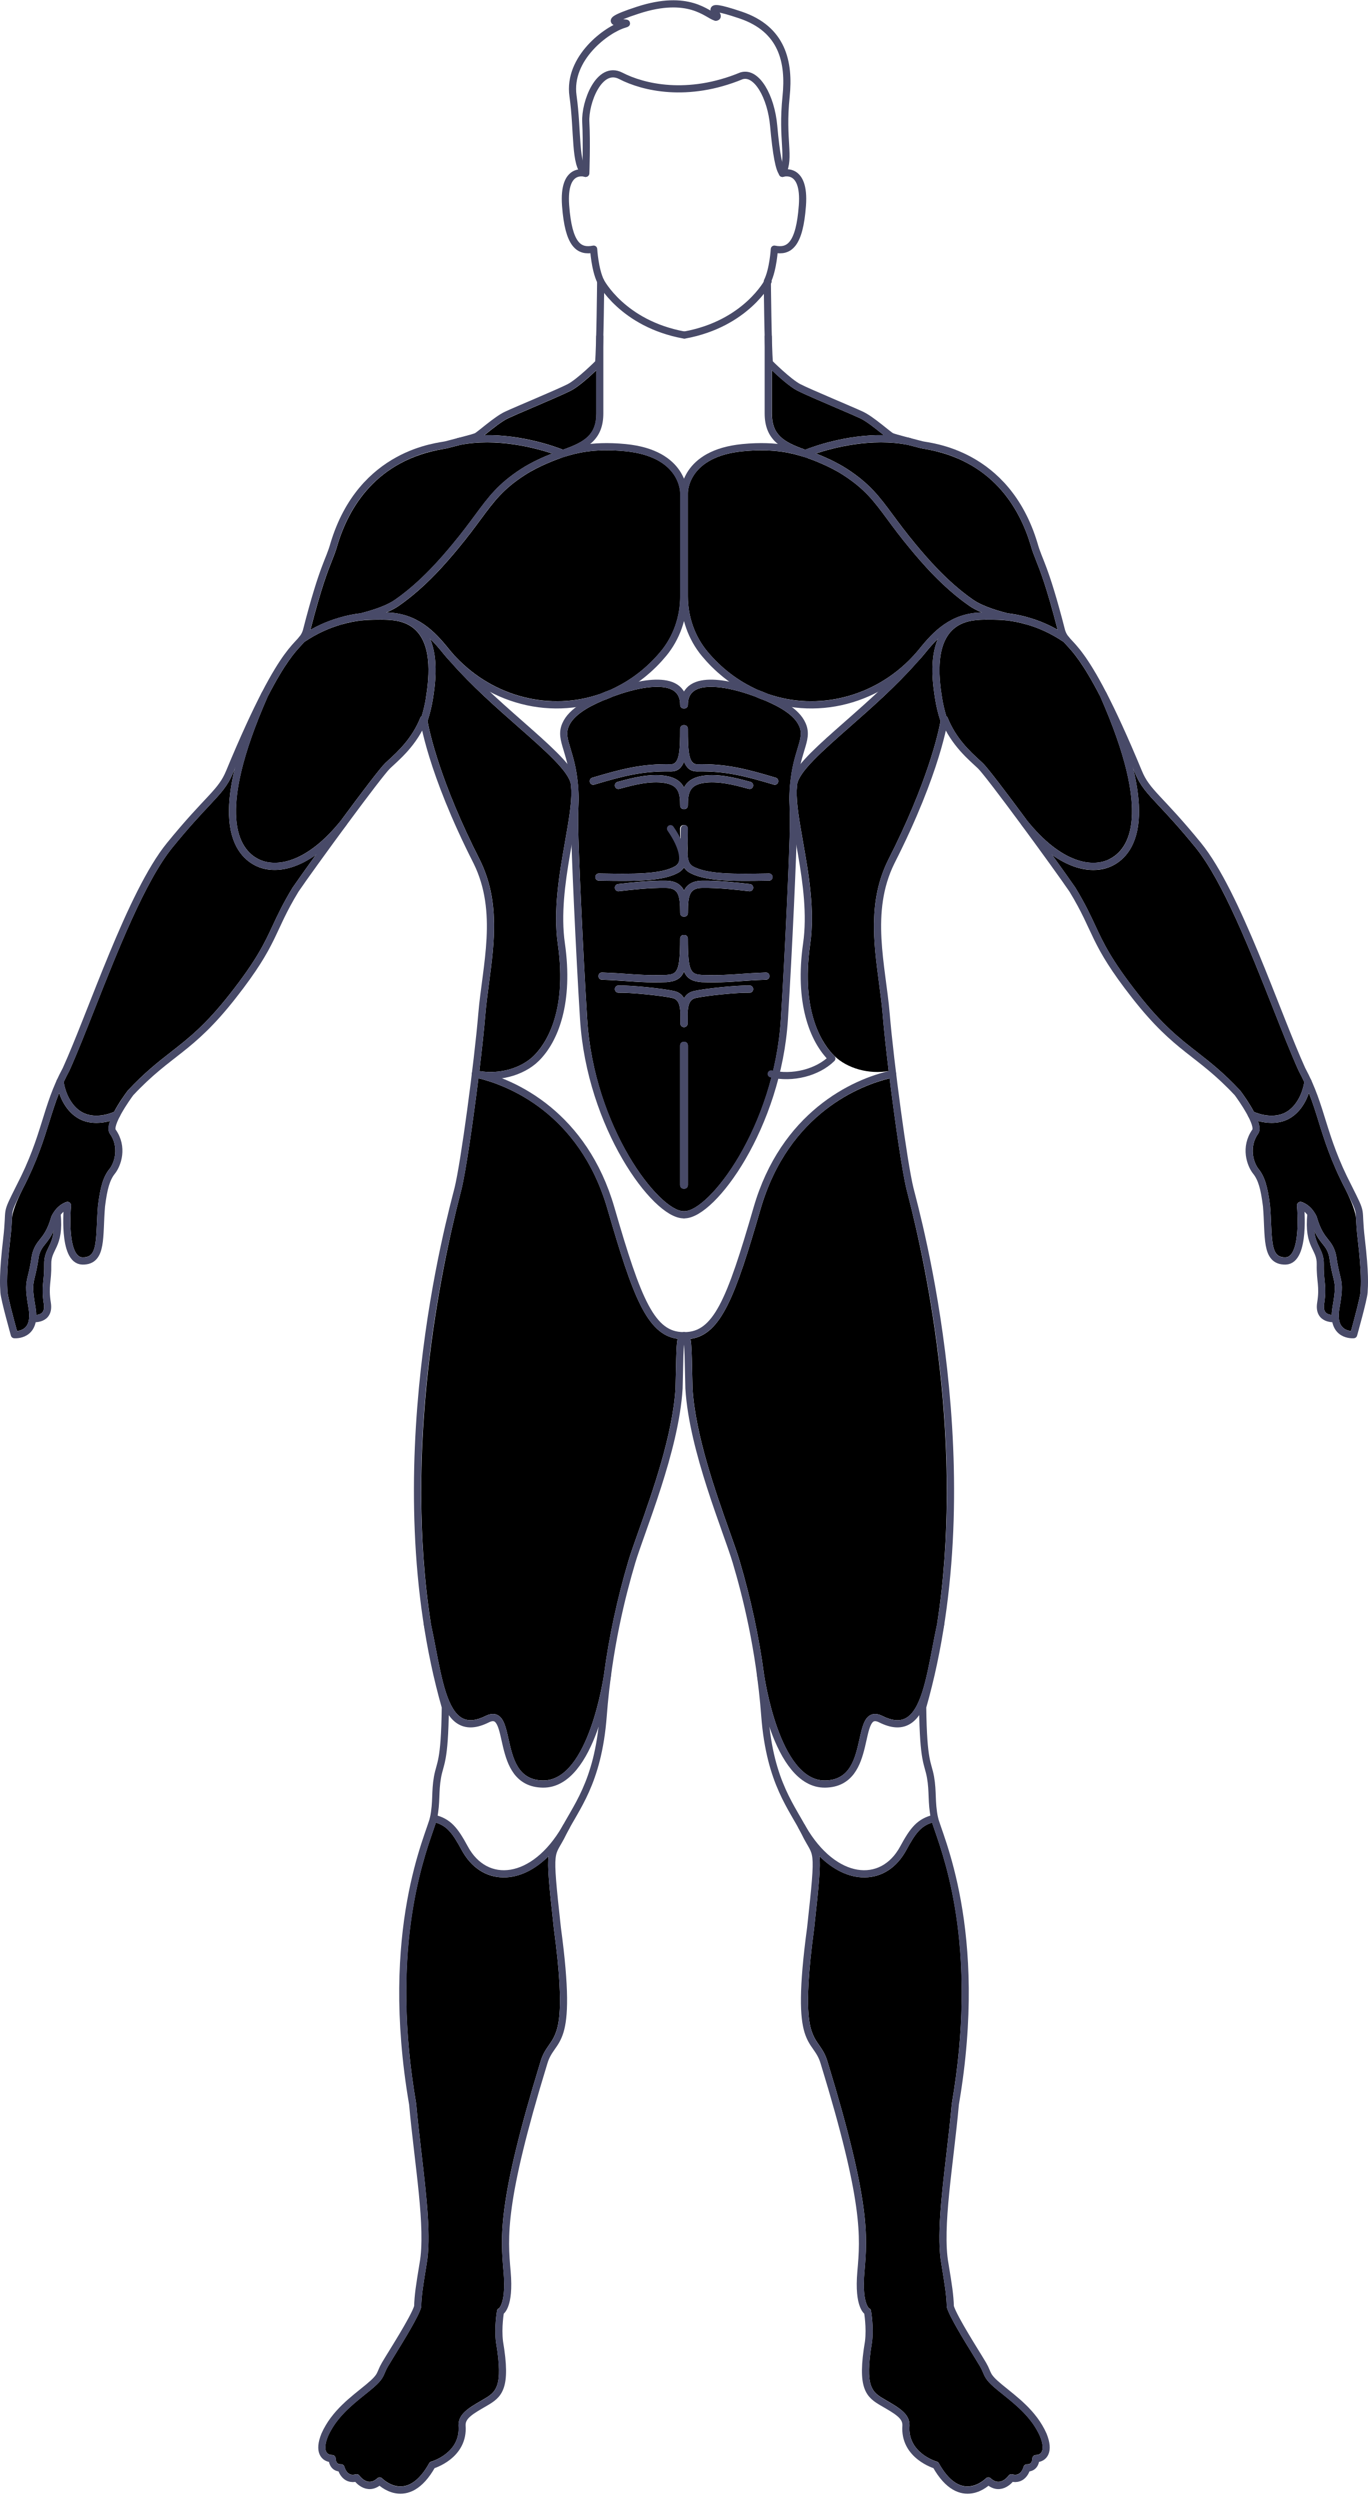 <?xml version="1.0" encoding="utf-8"?>
<svg viewBox="0 0 660.46 1206.46" fill="none" xmlns="http://www.w3.org/2000/svg">
  <g id="calves">
    <path d="M502.8,1183.5c-.68,1.05-1.86,1.29-2.74,1.31-.93.02-1.69.81-1.69,1.77,0,.38-.14,1.54-.78,2.18-.39.38-.97.56-1.75.53-.8-.04-1.51.52-1.72,1.32,0,.03-.6,2.33-2.27,3.3-.86.51-1.88.59-3.12.24-.69-.19-1.44.07-1.86.67-.02.03-1.86,2.61-4.39,2.9-1.39.17-2.76-.38-4.19-1.68-.68-.62-1.71-.58-2.35.08-.04.04-4.49,4.53-10.15,3.77-4.52-.61-8.73-4.34-12.51-11.09-.21-.39-.58-.69-1.02-.81-.57-.17-14.2-4.29-13.15-17.37.18-5.53-4.76-8.41-11.01-12.05l-.97-.57c-5.92-3.45-9.83-5.73-6.12-27.69.89-7.14-.42-14.69-.48-15-.11-.62-.33-1.05-.9-1.25-.42-.36-3.52-3.52-2.29-17.55,1.51-17.34,2.94-33.72-17.75-101.36-1.11-3.85-2.68-6.08-4.18-8.24-4.08-5.83-8.31-11.86-2.32-56.42,2.35-21.34,3.14-29.8,2.5-34.69,6.67,6.59,14.23,10.26,21.63,10.26h.34c8.38-.13,15.5-4.85,20.06-13.29,4.38-8.1,7.01-11.48,12.38-13.17.31.97.72,2.16,1.23,3.63,5.67,16.3,20.73,59.59,8.3,131.92,0,.05,0,.1-.02.15-.7,7.93-1.67,16.17-2.6,24.14-2.43,20.85-4.73,40.55-2.42,53.28,1.72,10.5,2.43,14.98,2.6,20.5,0,.15.03.3.07.45,1.34,4.55,8.23,15.73,12.79,23.12,1.33,2.14,2.46,4,3.13,5.14.8,1.37,1.22,2.38,1.59,3.25,1.09,2.59,1.89,4.14,6.89,8.26.9.74,1.83,1.49,2.8,2.26,6.46,5.2,13.78,11.1,17.75,20.07,1.41,3.47,1.65,6.21.69,7.71Z" fill="currentColor"/>
    <path d="M265.06,986.92c-1.51,2.16-3.08,4.4-4.18,8.22-20.71,67.67-19.28,84.05-17.76,101.38,1.22,14.03-1.87,17.2-2.29,17.55-.56.2-.79.63-.9,1.25-.05.31-1.37,7.86-.47,15.08,3.7,21.87-.21,24.15-6.13,27.61l-.98.57c-6.25,3.64-11.18,6.51-10.99,12.13,1.04,12.99-12.58,17.12-13.16,17.28-.44.12-.8.42-1.02.81-3.78,6.75-7.99,10.47-12.51,11.09-5.67.76-10.1-3.72-10.15-3.77-.63-.66-1.67-.7-2.35-.08-1.42,1.29-2.8,1.84-4.18,1.68-2.53-.29-4.39-2.88-4.41-2.9-.42-.6-1.15-.87-1.85-.67-1.25.35-2.28.27-3.13-.24-1.67-.98-2.27-3.28-2.27-3.3-.2-.8-.91-1.36-1.72-1.33-.79.03-1.36-.15-1.75-.53-.64-.64-.78-1.79-.78-2.17,0-.96-.74-1.76-1.68-1.77-.88-.02-2.07-.26-2.75-1.31-.96-1.5-.72-4.24.67-7.66,4-9.02,11.31-14.92,17.78-20.12.96-.77,1.89-1.52,2.79-2.26,5-4.13,5.8-5.67,6.89-8.26.37-.88.79-1.88,1.59-3.25.67-1.15,1.81-2.99,3.12-5.13,4.56-7.4,11.46-18.58,12.8-23.13.04-.15.07-.3.07-.45.17-5.52.88-10,2.6-20.47,2.31-12.77,0-32.47-2.42-53.32-.93-7.96-1.9-16.21-2.6-24.14,0-.05,0-.1-.02-.15-12.43-72.33,2.63-115.62,8.3-131.92.51-1.47.92-2.66,1.23-3.63,5.38,1.69,8,5.06,12.39,13.17,4.55,8.44,11.67,13.16,20.05,13.29h.35c7.39,0,14.95-3.67,21.62-10.27-.64,4.9.15,13.37,2.5,34.74,5.99,44.51,1.77,50.55-2.31,56.38Z" fill="currentColor"/>
  </g>
  <g id="quads">
    <path d="M452.4,783.8s0,.06-.02.09c0,.02,0,.04,0,.06-.8,3.72-1.52,7.5-2.22,11.15-3.01,15.71-5.86,30.55-13.07,34.21-2.93,1.49-6.55,1.09-11.09-1.18-2.16-1.08-4.06-1.25-5.66-.47-3.13,1.52-4.12,5.95-5.38,11.57-2.08,9.29-4.43,19.83-16.56,20.04h-.25c-22.01,0-29.18-50.54-29.24-51.05,0-.05-.02-.1-.03-.14-2.46-18.26-6.39-36.59-11.76-54.7-1.1-3.72-2.91-8.81-5.01-14.71-6.53-18.38-16.39-46.18-17.75-68.65-.11-3.62-.17-6.84-.23-9.67-.15-7.05-.24-11.52-.79-14.17,14.83-2.06,21.68-20.6,33.8-62.45,13.65-47.17,49.14-60.08,62.35-63.31,2.7,21.79,6.16,45.47,8.19,53.68.14.55.33,1.32.59,2.31,9.41,36.36,27.37,122.24,14.14,207.42Z" fill="currentColor"/>
    <path d="M327.13,646.17c-.55,2.65-.64,7.12-.79,14.17-.05,2.83-.12,6.06-.22,9.62-1.36,22.53-11.23,50.32-17.75,68.7-2.1,5.9-3.9,11-5.01,14.71-5.37,18.13-9.32,36.48-11.77,54.76,0,.03-.02.05-.02.08-.08.52-7.24,51.05-29.25,51.05h-.25c-12.12-.21-14.48-10.74-16.56-20.04-1.26-5.61-2.25-10.04-5.38-11.57-1.59-.78-3.49-.61-5.66.47-4.54,2.27-8.16,2.66-11.09,1.18-7.21-3.66-10.06-18.5-13.07-34.21-.71-3.71-1.44-7.54-2.26-11.3v-.03c-13.22-85.17,4.75-171.04,14.15-207.39.26-.99.45-1.76.59-2.31,2.03-8.2,5.5-31.89,8.2-53.68,13.22,3.23,48.69,16.15,62.34,63.31,12.12,41.86,18.97,60.39,33.8,62.45Z" fill="currentColor"/>
  </g>
  <g id="abdominals">
    <path d="M385.82,350.44c-2.32-5.36-9.35-9.32-16.39-12.32-.03-.02-.05-.03-.08-.03-1.6-.57-3.18-1.2-4.75-1.9-.03,0-.06-.02-.09-.04-10.51-3.96-23.74-6.74-29.44-2.69-1.99,1.42-2.95,3.62-2.95,6.73,0,.97-.77,1.75-1.71,1.75-.06,0-.12,0-.17,0-.06,0-.12,0-.18,0-.94,0-1.71-.78-1.71-1.75,0-3.11-.97-5.32-2.95-6.73-5.7-4.06-18.93-1.27-29.44,2.69-.03.02-.06.03-.09.04-1.57.7-3.15,1.33-4.75,1.9-.03.02-.07.03-.11.04-7.03,3-14.03,6.96-16.36,12.31-1.47,3.38-.66,6.05.81,10.88,1.22,4.02,2.84,9.3,3.56,17.09,0,0,0,.03,0,.04.11.8.17,1.63.21,2.49.03.67.08,1.35.1,2.06.1,2.61.04,3.85-.03,5.54-.09,1.82-.21,4.31-.15,9.95.09,11.41,2.3,60.52,4.34,93.24,3.28,52.64,34.75,92.8,46.58,92.8.06,0,.12,0,.18,0,.05,0,.11,0,.17,0,11.83,0,43.3-40.16,46.58-92.8,2.05-32.73,4.24-81.84,4.34-93.24.05-5.64-.07-8.13-.15-9.95-.08-1.7-.14-2.93-.03-5.54.03-.71.07-1.39.1-2.06.03-.87.09-1.7.21-2.49,0-.02,0-.04,0-.04.73-7.79,2.34-13.07,3.56-17.09,1.47-4.83,2.28-7.5.81-10.88ZM332.12,571.92c0,.97-.77,1.75-1.71,1.75h-.35c-.94,0-1.71-.78-1.71-1.75v-67.35c0-.96.77-1.75,1.71-1.75h.35c.94,0,1.71.79,1.71,1.75v67.35ZM361.89,479.09c-5.77-.12-20.94,1.39-26.17,2.61-2.83.66-3.58,3.45-3.77,7.75.05,1.27.05,2.54.05,3.74v.79c0,.96-.77,1.75-1.71,1.75h-.11c-.94,0-1.71-.79-1.71-1.75v-.79c0-1.21,0-2.47.05-3.74-.19-4.29-.94-7.09-3.76-7.75-5.24-1.22-20.4-2.73-26.18-2.61h-.03c-.93,0-1.69-.75-1.71-1.7-.02-.97.73-1.77,1.68-1.79,6.09-.13,21.47,1.41,27,2.69,2.28.53,3.77,1.79,4.73,3.46.95-1.67,2.44-2.93,4.72-3.46,5.54-1.29,20.94-2.82,27-2.69.95.03,1.69.82,1.68,1.79-.02.96-.81,1.77-1.75,1.7ZM369.89,472.83c-5.48.19-9.3.47-12.68.72-4.2.31-7.74.56-12.89.56-1.67,0-3.5-.03-5.59-.09-4.64-.35-7.15-1.87-8.5-5.2-1.34,3.33-3.83,4.84-8.43,5.19-2.13.06-4,.1-5.7.1-5.14,0-8.67-.26-12.86-.56-3.38-.24-7.2-.52-12.68-.72-.94-.04-1.69-.85-1.65-1.81.03-.97.8-1.73,1.77-1.69,5.54.2,9.39.48,12.8.73,5.48.39,9.8.71,18.14.46,5.19-.4,6.72-1.24,6.72-17.55,0-.96.77-1.75,1.71-1.75.06,0,.12,0,.18,0,.05,0,.11,0,.17,0,.94,0,1.71.79,1.71,1.75,0,16.31,1.52,17.15,6.79,17.55,8.27.24,12.59-.07,18.06-.46,3.41-.24,7.26-.52,12.8-.73h.06c.92,0,1.68.74,1.71,1.69.03.96-.71,1.77-1.65,1.81ZM298.34,426.66c5.55-.66,14.83-1.75,23.1-1.63,4.85.07,7.43,2,8.8,4.75,1.36-2.74,3.93-4.68,8.79-4.75,8.27-.11,17.55.98,23.1,1.63.94.11,1.62.98,1.51,1.94-.11.96-.97,1.64-1.9,1.54-5.47-.65-14.61-1.73-22.66-1.62-5.95.08-6.95,3.1-6.95,12.13,0,.97-.77,1.75-1.71,1.75-.06,0-.12,0-.17,0-.06,0-.12,0-.18,0-.94,0-1.71-.78-1.71-1.75,0-9.03-1-12.06-6.95-12.13-8.03-.11-17.2.97-22.66,1.62-.93.11-1.79-.58-1.9-1.54-.1-.96.56-1.83,1.51-1.94ZM371.36,425.01l-1.44.03c-3.47.06-6.9.11-10.21.11-11.14,0-21.01-.65-26.98-4.11-1.08-.62-1.89-1.43-2.5-2.4-.62.96-1.43,1.77-2.51,2.4-5.97,3.46-15.84,4.11-26.98,4.11-3.31,0-6.73-.05-10.21-.11l-1.44-.03c-.94,0-1.69-.8-1.69-1.77.02-.95.78-1.72,1.71-1.72h.03l1.44.03c14.67.24,28.5.48,35.44-3.54,1.7-.99,2.32-3.08,2.47-6.24-.08-1.48-.05-3.05,0-4.7-.02-.52-.03-1.08-.05-1.64-.06-1.77-.13-3.58-.13-5.5,0-.96.77-1.75,1.71-1.75.06,0,.12,0,.18,0,.05,0,.11,0,.17,0,.94,0,1.71.79,1.71,1.75,0,1.91-.06,3.74-.13,5.5-.02.52-.03,1.02-.04,1.5.05,1.73.08,3.39,0,4.94.17,3.1.79,5.17,2.47,6.15,6.94,4.02,20.78,3.79,35.44,3.54l1.44-.03h.03c.93,0,1.69.77,1.71,1.72,0,.97-.74,1.77-1.69,1.77ZM298.11,377.35l1.21-.32c5.42-1.47,14.52-3.92,22.23-2.57,4.77.83,7.32,2.92,8.69,5.58,1.36-2.66,3.92-4.75,8.68-5.58,7.72-1.35,16.8,1.1,22.23,2.57l1.21.32c.92.24,1.47,1.2,1.23,2.13-.24.94-1.17,1.49-2.09,1.25l-1.22-.32c-5.16-1.4-13.79-3.72-20.78-2.51-6.27,1.09-7.38,4.37-7.38,10.86,0,.96-.77,1.75-1.71,1.75-.06,0-.12,0-.17,0-.06,0-.12,0-.18,0-.94,0-1.71-.79-1.71-1.75,0-6.49-1.1-9.77-7.38-10.86-6.99-1.22-15.62,1.12-20.78,2.51l-1.22.32c-.92.24-1.85-.31-2.09-1.25-.23-.94.32-1.89,1.23-2.13ZM375.7,377.49c-.21.76-.9,1.26-1.64,1.26-.15,0-.32-.02-.48-.07-13.9-4.14-23.32-6.63-37.09-6.36-3.26-.02-5.15-1.85-6.25-4.72-1.1,2.87-2.99,4.7-6.23,4.72-13.79-.28-23.22,2.22-37.12,6.36-.16.05-.33.07-.48.07-.74,0-1.43-.5-1.64-1.26-.27-.93.26-1.9,1.16-2.17,14.22-4.23,23.88-6.78,38.11-6.5,4.01-.02,4.31-6.78,4.31-17.11,0-.97.77-1.75,1.71-1.75.06,0,.12,0,.18,0,.05,0,.11,0,.17,0,.94,0,1.71.78,1.71,1.75,0,10.32.3,17.09,4.35,17.11,14.19-.29,23.85,2.26,38.07,6.5.91.27,1.43,1.24,1.16,2.17Z" fill="currentColor"/>
  </g>
  <g id="obliques">
    <path d="M272.8,406.06c-2.74,15.58-5.85,33.23-3.49,49.66,4.83,33.57-6.55,48.85-11.65,53.86-6.22,6.09-16.8,8.99-26.23,7.31,1.27-10.42,2.32-20.17,2.91-27.28.42-5.01,1.09-10.04,1.79-15.35,2.58-19.47,5.24-39.6-4.39-59.14-19.23-37.82-24.33-61.62-25.32-67.11,1.13-3.44,1.99-6.98,2.58-10.55.92-5.82,3.02-19.11-1.38-29.2,2.28,2.19,4.33,4.6,6.29,7.03,1.18,1.46,2.4,2.87,3.68,4.21,10.16,11.56,22.09,22.06,32.62,31.32,13.18,11.59,24.56,21.61,25.39,27.78,0,.05.02.11.02.16.08.83.15,1.69.2,2.58,0,.06,0,.12,0,.19.18,6.35-1.32,14.88-3.02,24.53Z" fill="currentColor"/>
    <path d="M426.13,489.61c.6,7.11,1.65,16.86,2.91,27.28-9.43,1.68-20.01-1.22-26.23-7.31-5.11-5.01-16.47-20.29-11.65-53.86,2.36-16.44-.74-34.09-3.49-49.66-1.7-9.65-3.2-18.18-3.02-24.53,0-.07,0-.13,0-.19.05-.89.12-1.75.2-2.58,0-.05,0-.11.02-.16.84-6.17,12.22-16.19,25.39-27.78,10.5-9.23,22.37-19.69,32.5-31.19,1.33-1.39,2.59-2.83,3.81-4.34,1.96-2.42,4-4.83,6.27-7.02-4.4,10.09-2.29,23.37-1.36,29.19.57,3.57,1.44,7.12,2.58,10.57-1,5.53-6.13,29.33-25.33,67.12-9.62,19.52-6.96,39.65-4.38,59.11.7,5.32,1.37,10.34,1.79,15.35Z" fill="currentColor" stroke-width="0"/>
  </g>
  <g id="hands">
    <path d="M641.72,606.51c-.72-3.08-1.76-4.39-3.21-6.2-1.2-1.5-2.6-3.25-4-6.33.39,3.69,1.45,5.88,2.44,7.89,1.11,2.27,2.25,4.62,2.18,8.39-.07,3.27.15,5.48.38,7.62.33,3.14.62,6.1-.21,11.37-.3,1.91-.05,3.3.75,4.16.73.78,1.89,1.09,2.88,1.21,0-1.21.15-2.5.39-3.88,1.61-9.13,1.28-10.51.27-14.63-.51-2.08-1.2-4.91-1.87-9.61Z" fill="currentColor"/>
    <path d="M655.51,598.27c-.58-4.99-.72-7.9-.82-10.02q-.21-4.45-5.12-14.28l-.18-.36c-6.84-13.19-9.99-23.35-12.78-32.31-1.45-4.67-2.85-9.18-4.69-13.83-1.93,5.8-5.47,10.35-9.99,12.65-2.37,1.21-5.09,1.81-8.01,1.81-2.11,0-4.34-.31-6.58-.95.85,2.46,1.09,4.63.17,6.03-4.68,6.58-2.36,14.08.2,17.27,2.83,3.53,4.31,8.29,5.46,17.55.27,3.06.39,5.9.5,8.64.51,11.95,1.24,16.45,6.93,16.34,1.02-.03,1.84-.44,2.59-1.3,3.93-4.54,3.47-18.56,2.97-23.58-.06-.57.15-1.13.57-1.49.42-.38.99-.52,1.52-.39.19.05,4.63,1.19,7.36,6.91.04.09.08.18.1.27,1.84,6.32,3.76,8.72,5.45,10.85,1.55,1.93,3,3.77,3.91,7.68,0,.05.02.1.03.15.65,4.56,1.3,7.22,1.81,9.35,1.07,4.41,1.51,6.24-.22,16.09-.32,1.82-.42,3.43-.28,4.81.16,1.79.7,3.21,1.62,4.23,1.26,1.43,3.05,1.84,4.21,1.97,1.89-6.82,4.46-16.62,4.59-18.79l.02-.22c.21-3.33.56-8.92-1.34-25.07Z" fill="currentColor"/>
    <path d="M18.73,606.51c-.68,4.69-1.37,7.54-1.87,9.61-.99,4.13-1.33,5.52.27,14.63.24,1.38.38,2.68.38,3.88.99-.11,2.15-.43,2.88-1.21.8-.86,1.05-2.26.75-4.16-.84-5.27-.53-8.24-.21-11.37.22-2.14.44-4.35.38-7.62-.08-3.78,1.06-6.12,2.17-8.39.98-2.01,2.04-4.2,2.44-7.89-1.39,3.08-2.8,4.83-4,6.33-1.45,1.81-2.49,3.12-3.21,6.2Z" fill="currentColor" stroke-width="0"/>
    <path d="M52.99,547.07c-.92-1.42-.69-3.62.16-6.09-2.25.64-4.48.96-6.61.96-2.91,0-5.64-.6-8.01-1.81-4.53-2.3-8.08-6.87-9.99-12.67-1.83,4.66-3.23,9.18-4.69,13.85-2.79,8.96-5.95,19.12-12.8,32.34l-.16.33q-4.91,9.83-5.12,14.28c-.1,2.12-.23,5.03-.82,10.02-1.91,16.16-1.55,21.74-1.34,25.08l.02.21c.14,2.17,2.7,11.97,4.6,18.79,1.15-.12,2.94-.54,4.21-1.97.87-.98,1.4-2.33,1.59-4.01,0-.08,0-.15.02-.23.14-1.38.03-2.98-.28-4.8-1.74-9.85-1.29-11.68-.22-16.09.52-2.12,1.16-4.77,1.81-9.35,0-.05.02-.1.03-.15.91-3.91,2.37-5.74,3.91-7.68,1.69-2.12,3.61-4.53,5.45-10.85.03-.09.06-.18.1-.27,2.73-5.72,7.17-6.85,7.36-6.91.54-.13,1.1.02,1.52.39.42.37.63.93.57,1.49-.5,5.02-.96,19.04,2.97,23.58.75.87,1.57,1.28,2.6,1.3,5.73.12,6.43-4.39,6.92-16.34.12-2.74.24-5.58.5-8.57,1.16-9.34,2.64-14.09,5.47-17.62,2.56-3.19,4.88-10.69.23-17.22Z" fill="currentColor"/>
  </g>
  <g id="forearms">
    <path d="M629.69,522.22c-1.13,6.78-4.65,12.42-9.28,14.77-4.03,2.05-9.46,1.91-15.01-.38-2.21-4.21-5.19-8.37-6.61-10.26-.04-.04-.08-.1-.13-.14-8.02-8.58-14.46-13.59-20.69-18.45-8.62-6.72-16.75-13.06-28.61-28.19-12.92-16.47-16.63-24.46-20.56-32.91-2.42-5.19-4.92-10.57-9.56-18.2-.02-.03-.03-.05-.05-.08-2.17-3.18-6.32-8.99-11.24-15.81,7.32,5.22,14.13,7.31,19.91,7.31,3.54,0,6.69-.78,9.33-2.12,5.52-2.78,12.21-9.26,12.71-24.32.21-6.44-.72-13.94-2.78-22.46.3.72.6,1.44.91,2.18,2.49,6.15,5.69,9.56,11.5,15.77,4.14,4.41,9.81,10.46,17.68,20.13,13.13,16.15,26.59,50.24,37.42,77.64,4.49,11.37,8.74,22.12,12.4,30.19.02.04.03.08.05.11.97,1.78,1.83,3.52,2.62,5.24Z" fill="currentColor"/>
    <path d="M152.48,412.57c-4.91,6.81-9.05,12.62-11.22,15.8-.02.03-.03.05-.05.08-4.64,7.64-7.14,13.01-9.56,18.2-3.93,8.45-7.64,16.44-20.56,32.91-11.86,15.13-20,21.47-28.61,28.19-6.23,4.86-12.66,9.88-20.69,18.45-.04.04-.09.1-.13.14-1.41,1.89-4.39,6.04-6.6,10.26-5.54,2.29-10.98,2.44-15.02.38-4.63-2.35-8.15-7.98-9.28-14.77.79-1.71,1.65-3.45,2.62-5.24.02-.04.04-.08.06-.11,3.65-8.06,7.9-18.81,12.39-30.19,10.82-27.4,24.28-61.49,37.42-77.64,7.86-9.67,13.54-15.72,17.68-20.13,5.81-6.21,9.02-9.63,11.5-15.75.3-.71.58-1.41.88-2.1-2.04,8.48-2.96,15.95-2.75,22.36.49,15.06,7.18,21.54,12.7,24.32,2.64,1.34,5.79,2.12,9.33,2.12,5.77,0,12.57-2.09,19.88-7.29Z" fill="currentColor"/>
  </g>
  <g id="biceps">
    <path d="M535.68,414.61c-8.57,4.33-23.53,1.71-39.79-18.59-.02-.02-.03-.04-.05-.06-9.71-13.16-19.05-25.49-21.34-27.65-.5-.47-1.05-.99-1.66-1.54-4.5-4.14-11.31-10.39-15.31-20.4-.14-.35-.37-.62-.67-.8,0,0,0,0,0,0-.86-2.84-1.54-5.75-2.01-8.66-1.1-6.96-4.03-25.45,5.81-33.63,5.53-4.61,13.2-4.37,21.33-4.14.92.03,2.27.1,3.94.29,0,0,.03,0,.03,0,.04,0,.09.02.13.02.02,0,.03,0,.05,0,.03,0,.06,0,.09,0,2.54.31,5.82.88,9.54,1.98,0,0,0,0,.02,0,.14.06.29.11.45.12.02,0,.03,0,.03,0,2.49.75,5.18,1.73,7.97,3.01,3.26,1.5,6.39,3.29,9.32,5.29.45.54.96,1.08,1.5,1.67,2.81,3.02,7.61,8.17,16.01,24.38,0,.02.02.03.02.04,0,0,0,.02.02.03,25.45,57.59,13.79,73.98,4.57,78.62Z" fill="currentColor"/>
    <path d="M205.61,336.89c-.47,2.92-1.15,5.82-2.01,8.66-.3.19-.54.47-.68.82-4,10-10.81,16.26-15.31,20.4-.61.55-1.16,1.07-1.66,1.54-2.28,2.16-11.63,14.49-21.34,27.65-.02.02-.03.04-.05.06-16.26,20.3-31.21,22.91-39.79,18.59-9.21-4.64-20.86-21.02,4.53-78.53,0,0,0,0,0-.02l.03-.05c8.42-16.29,13.23-21.44,16.04-24.47.55-.59,1.05-1.13,1.51-1.68,2.92-2,6.05-3.78,9.3-5.27,2.82-1.29,5.55-2.28,8.08-3.03.11-.04.23-.07.35-.11,0,0,.02,0,.03,0,3.72-1.08,7.02-1.67,9.57-1.98.03,0,.07,0,.1,0h.02c.05,0,.11,0,.16-.02.02,0,.03,0,.04,0h0c1.67-.19,2.99-.26,3.91-.29,8.13-.24,15.8-.47,21.33,4.14,9.84,8.18,6.91,26.67,5.81,33.62Z" fill="currentColor"/>
  </g>
  <g id="front-shoulders">
    <path d="M510.6,303.91c-1.61-.91-3.25-1.75-4.94-2.53-7.64-3.49-14.56-4.88-19.19-5.42-7.44-1.87-13.18-4.12-16.62-6.5-12.81-8.87-22.9-20.97-27.79-26.83-4.59-5.52-7.95-10.07-10.92-14.08-6.46-8.74-11.12-15.05-22.12-22.2-5.2-3.37-11.11-5.94-15.09-7.49,8.34-2.74,26.96-7.7,44.59-4.11.97.24,1.99.51,3.04.78,1.25.32,2.34.6,3.08.8.34.09.84.17,1.59.3,32.54,5.37,45.89,28.26,51.36,46.48.75,2.74,1.56,4.76,2.58,7.33,2.02,5.07,5.06,12.69,10.42,33.46Z" fill="currentColor"/>
    <path d="M266.59,218.87c-3.98,1.55-9.89,4.12-15.09,7.49-10.99,7.14-15.66,13.45-22.12,22.2-2.97,4.01-6.33,8.57-10.96,14.13-4.84,5.81-14.94,17.91-27.76,26.79-3.42,2.39-9.16,4.62-16.62,6.5,0,0-.03,0-.03,0-2.75.32-6.31.94-10.34,2.14-.11.03-.21.06-.32.1-2.66.79-5.53,1.83-8.5,3.18-1.69.77-3.34,1.62-4.95,2.53,5.37-20.76,8.41-28.39,10.43-33.47,1.02-2.56,1.82-4.59,2.57-7.29,5.48-18.25,18.83-41.15,51.37-46.52.75-.12,1.25-.21,1.59-.3.74-.2,1.83-.48,3.09-.8,1.06-.27,2.08-.53,3.06-.79.02,0,.04-.02.07-.02,17.61-3.55,36.17,1.39,44.49,4.14Z" fill="currentColor"/>
  </g>
  <g id="chest">
    <path d="M473.89,295.55c-14.9.39-23.27,9.22-29.96,17.52-.93,1.15-1.89,2.26-2.88,3.34-.09.06-.16.13-.23.22-.15.17-.28.32-.44.49-18.16,19.25-45.55,26.23-69.71,17.75-1.63-.69-3.27-1.34-4.89-1.95-9.36-4.2-17.52-10.41-24.23-18.47-6.08-7.31-9.44-16.78-9.44-26.7v-49.81c0-.72.19-17.59,26.62-20.16,15.4-1.49,24.1,1.14,28.77,2.55.26.08.5.16.74.22.04.02.09.04.12.04,0,0,.03,0,.03,0h.02c.05.02.1.04.15.05.17.06.36.12.54.17,2.64.92,11.16,4,18.08,8.5,10.48,6.8,14.75,12.59,21.23,21.35,2.99,4.06,6.39,8.65,11.08,14.28,4.95,5.94,15.25,18.28,28.44,27.42,1.61,1.12,3.6,2.19,5.96,3.18Z" fill="currentColor"/>
    <path d="M328.4,237.95v49.79c0,9.9-3.35,19.39-9.44,26.7-6.71,8.06-14.87,14.27-24.23,18.47-1.62.61-3.25,1.26-4.87,1.94-24.1,8.48-51.46,1.55-69.61-17.62-.19-.2-.37-.41-.55-.61-.08-.09-.15-.16-.24-.22-.98-1.08-1.94-2.19-2.87-3.34-6.69-8.3-15.07-17.13-29.96-17.52,2.36-1,4.35-2.06,5.95-3.18,13.19-9.14,23.49-21.48,28.48-27.46,4.65-5.59,8.04-10.18,11.04-14.24,6.48-8.76,10.75-14.55,21.23-21.35,6.92-4.49,15.44-7.58,18.08-8.5.18-.05.36-.11.54-.17.05,0,.1-.03.15-.05.03,0,.07-.02.09-.03.03,0,.06,0,.09-.03h0c.23-.06.48-.14.73-.22,4.66-1.42,13.36-4.05,28.77-2.55,26.44,2.57,26.63,19.44,26.62,20.19Z" fill="currentColor" stroke-width="0"/>
  </g>
  <g id="traps">
    <path d="M287.92,178.7v20.85c0,10-5.2,13.67-16.13,17.47-3.35-1.33-19.62-7.35-37.88-7.02.31-.25.64-.52,1.01-.81,3.15-2.52,7.46-5.96,10.44-7.35,1.96-.92,6.52-2.88,11.35-4.94,7.4-3.17,15.8-6.78,18.88-8.35,3.68-1.87,9.2-6.86,12.32-9.84Z" fill="currentColor"/>
    <path d="M426.68,210c-18.26-.34-34.53,5.69-37.89,7.02-10.92-3.79-16.12-7.47-16.12-17.47v-20.84c3.12,2.97,8.63,7.96,12.31,9.83,3.08,1.57,11.48,5.18,18.88,8.35,4.83,2.06,9.39,4.02,11.35,4.94,2.98,1.39,7.29,4.83,10.44,7.35.37.3.71.57,1.02.81Z" fill="currentColor"/>
  </g>
  <g id="body"> <!-- Removed class, paths define their own appearance -->
    <line x1="330.4" y1="504.57" x2="330.4" y2="571.92" fill="none" stroke="#484a68" stroke-linecap="round" stroke-linejoin="round" stroke-width="3.46"/>
    <line x1="330.17" y1="504.57" x2="330.17" y2="571.92" fill="none" stroke="#484a68" stroke-linecap="round" stroke-linejoin="round" stroke-width="3.46"/>
    <line x1="330.05" y1="504.57" x2="330.05" y2="571.92" fill="none" stroke="#484a68" stroke-linecap="round" stroke-linejoin="round" stroke-width="3.46"/>
    <path d="M29,521.95v.02c1.13,7.67,5.05,13.92,10.29,16.59,4.74,2.41,10.96,2.08,17.03-.58" fill="none" stroke="#484a68" stroke-linecap="round" stroke-linejoin="round" stroke-width="3.46"/>
    <path d="M145.75,308.53c2.76-1.9,6.01-3.82,9.75-5.55,11.35-5.19,20.97-5.55,22.92-5.6,8.44-.25,16.47-.47,22.46,4.53,10.6,8.82,7.57,27.94,6.41,35.27-.62,3.82-1.53,7.4-2.65,10.74" fill="none" stroke="#484a68" stroke-linecap="round" stroke-linejoin="round" stroke-width="3.46"/>
    <path d="M165.89,397.13c-18.42,22.99-34.28,22.87-41.87,19.05-12.72-6.41-19.87-27.43,3.8-80.98,0-.02,0-.05.02-.07" fill="none" stroke="#484a68" stroke-linecap="round" stroke-linejoin="round" stroke-width="3.46"/>
    <path d="M163.96,299.82h.04" fill="none" stroke="#484a68" stroke-linecap="round" stroke-linejoin="round" stroke-width="3.46"/>
    <path d="M174.18,297.7h.04c7.63-1.9,13.62-4.2,17.35-6.79,13.04-9.03,23.37-21.44,28.14-27.15,14.81-17.79,17.05-25.8,32.65-35.93,8.58-5.57,19.32-8.96,19.32-8.96,0,0-25.8-10.83-50.18-5.82h-.02" fill="none" stroke="#484a68" stroke-linecap="round" stroke-linejoin="round" stroke-width="3.46"/>
    <path d="M271.11,219.05c4.42-1.26,13.42-4.71,30.78-3.02,28.47,2.76,28.17,21.92,28.17,21.92v49.79c0,10.17-3.4,20.09-9.85,27.83-5.5,6.61-13.59,13.92-24.94,18.98-27.94,12.47-60.65,3.65-80.05-20.38-7.28-9.02-15.3-16.9-29.68-16.9" fill="none" stroke="#484a68" stroke-linecap="round" stroke-linejoin="round" stroke-width="3.46"/>
    <path d="M289.56,162.48v37.06c0,11.68-7.04,15.63-17.89,19.34-.54.18-1.1.36-1.67.52" fill="none" stroke="#484a68" stroke-linecap="round" stroke-linejoin="round" stroke-width="3.46"/>
    <path d="M330.05,340.19c0-16.6-24.92-9.38-34.79-5.64-10.73,4.06-19.35,8.64-22.18,15.17-3.41,7.86,3.69,12.72,4.53,33.36.22,5.38-.28,4.69-.19,15.43.09,11.2,2.29,60.48,4.34,93.33,3.22,51.71,34.57,94.43,48.29,94.43" fill="none" stroke="#484a68" stroke-linecap="round" stroke-linejoin="round" stroke-width="3.46"/>
    <path d="M286.4,377c14.08-4.19,23.65-6.71,37.6-6.43,6.05-.02,6.05-9.08,6.05-18.86" fill="none" stroke="#484a68" stroke-linecap="round" stroke-linejoin="round" stroke-width="3.46"/>
    <path d="M289.13,423.26c15.66.26,30.17.65,37.75-3.74,4.67-2.71,3.17-10.45-3.17-19.61" fill="none" stroke="#484a68" stroke-linecap="round" stroke-linejoin="round" stroke-width="3.46"/>
    <path d="M290.63,471.07c14.49.53,17.46,1.59,31.05,1.19,7.24-.55,8.38-3.7,8.38-19.3" fill="none" stroke="#484a68" stroke-linecap="round" stroke-linejoin="round" stroke-width="3.46"/>
    <path d="M298.53,379.04c4.89-1.29,14.76-4.25,22.72-2.87,7.97,1.39,8.8,6.57,8.8,12.58" fill="none" stroke="#484a68" stroke-linecap="round" stroke-linejoin="round" stroke-width="3.46"/>
    <path d="M298.53,428.4c6.43-.76,15.03-1.74,22.89-1.63,7.86.11,8.64,5.42,8.64,13.89" fill="none" stroke="#484a68" stroke-linecap="round" stroke-linejoin="round" stroke-width="3.46"/>
    <line x1="330.29" y1="504.57" x2="330.29" y2="571.92" fill="none" stroke="#484a68" stroke-linecap="round" stroke-linejoin="round" stroke-width="3.46"/>
    <path d="M298.53,477.34c5.89-.13,21.17,1.39,26.59,2.64,5.42,1.26,5.16,8.06,5.16,13.98" fill="none" stroke="#484a68" stroke-linecap="round" stroke-linejoin="round" stroke-width="3.46"/>
    <path d="M218.37,317.78c23.5,26.93,57.29,48.52,58.93,60.58,2.16,15.96-10.33,48.95-6.29,77.1,4.04,28.16-3.04,46.44-12.16,55.38-6.96,6.82-19.03,9.86-29.31,7.43" fill="none" stroke="#484a68" stroke-linecap="round" stroke-linejoin="round" stroke-width="3.46"/>
    <path d="M229.53,518.28c19.21,4.08,52.48,20.12,65.45,64.94,12.97,44.82,19.66,61.4,35.08,61.4" fill="none" stroke="#484a68" stroke-linecap="round" stroke-linejoin="round" stroke-width="3.46"/>
    <path d="M206.28,783.67c5.85,26.98,7.58,56.74,28.95,46.03,13.1-6.59,2.82,30.89,26.81,31.31,23.99.41,31.22-52.55,31.22-52.55" fill="none" stroke="#484a68" stroke-linecap="round" stroke-linejoin="round" stroke-width="3.46"/>
    <path d="M273.39,881.54c-.16.29-.32.56-.46.83-15.13,26.11-38.4,28.46-48.59,9.57-4.85-8.96-7.91-12.75-15.04-14.45" fill="none" stroke="#484a68" stroke-linecap="round" stroke-linejoin="round" stroke-width="3.46"/>
    <line x1="330.05" y1="504.57" x2="330.05" y2="571.92" fill="none" stroke="#484a68" stroke-linecap="round" stroke-linejoin="round" stroke-width="3.46"/>
    <line x1="330.29" y1="504.57" x2="330.29" y2="571.92" fill="none" stroke="#484a68" stroke-linecap="round" stroke-linejoin="round" stroke-width="3.46"/>
    <line x1="330.4" y1="504.57" x2="330.4" y2="571.92" fill="none" stroke="#484a68" stroke-linecap="round" stroke-linejoin="round" stroke-width="3.46"/>
    <path d="M631.46,521.95v.02c-1.13,7.67-5.05,13.92-10.29,16.59-4.74,2.41-10.96,2.08-17.03-.58" fill="none" stroke="#484a68" stroke-linecap="round" stroke-linejoin="round" stroke-width="3.46"/>
    <path d="M514.71,308.53c-2.76-1.9-6.01-3.82-9.75-5.55-11.35-5.19-20.97-5.55-22.92-5.6-8.44-.25-16.47-.47-22.46,4.53-10.6,8.82-7.57,27.94-6.41,35.27.62,3.82,1.53,7.4,2.65,10.74" fill="none" stroke="#484a68" stroke-linecap="round" stroke-linejoin="round" stroke-width="3.46"/>
    <path d="M494.57,397.13c18.42,22.99,34.28,22.87,41.87,19.05,12.72-6.41,19.87-27.43-3.8-80.98,0-.02,0-.05-.02-.07" fill="none" stroke="#484a68" stroke-linecap="round" stroke-linejoin="round" stroke-width="3.46"/>
    <path d="M496.5,299.82h-.04" fill="none" stroke="#484a68" stroke-linecap="round" stroke-linejoin="round" stroke-width="3.46"/>
    <path d="M486.27,297.7h-.04c-7.63-1.9-13.62-4.2-17.35-6.79-13.04-9.03-23.37-21.44-28.14-27.15-14.81-17.79-17.05-25.8-32.65-35.93-8.58-5.57-19.32-8.96-19.32-8.96,0,0,25.8-10.83,50.18-5.82h.02" fill="none" stroke="#484a68" stroke-linecap="round" stroke-linejoin="round" stroke-width="3.46"/>
    <path d="M389.35,219.05c-4.42-1.26-13.42-4.71-30.78-3.02-28.47,2.76-28.17,21.92-28.17,21.92v49.79c0,10.17,3.4,20.09,9.85,27.83,5.5,6.61,13.59,13.92,24.94,18.98,27.94,12.47,60.65,3.65,80.05-20.38,7.28-9.02,15.3-16.9,29.68-16.9" fill="none" stroke="#484a68" stroke-linecap="round" stroke-linejoin="round" stroke-width="3.46"/>
    <path d="M370.9,162.48v37.06c0,11.68,7.04,15.63,17.89,19.34.54.18,1.1.36,1.67.52" fill="none" stroke="#484a68" stroke-linecap="round" stroke-linejoin="round" stroke-width="3.46"/>
    <path d="M330.4,340.19c0-16.6,24.92-9.38,34.79-5.64,10.73,4.06,19.35,8.64,22.18,15.17,3.41,7.86-3.69,12.72-4.53,33.36-.22,5.38.28,4.69.19,15.43-.09,11.2-2.29,60.48-4.34,93.33-3.22,51.71-34.57,94.43-48.29,94.43" fill="none" stroke="#484a68" stroke-linecap="round" stroke-linejoin="round" stroke-width="3.46"/>
    <path d="M374.06,377c-14.08-4.19-23.65-6.71-37.6-6.43-6.05-.02-6.05-9.08-6.05-18.86" fill="none" stroke="#484a68" stroke-linecap="round" stroke-linejoin="round" stroke-width="3.46"/>
    <path d="M371.33,423.26c-15.66.26-30.17.65-37.75-3.74-4.67-2.71-3.17-10.45-3.17-19.61" fill="none" stroke="#484a68" stroke-linecap="round" stroke-linejoin="round" stroke-width="3.46"/>
    <path d="M369.83,471.07c-14.49.53-17.46,1.59-31.05,1.19-7.24-.55-8.38-3.7-8.38-19.3" fill="none" stroke="#484a68" stroke-linecap="round" stroke-linejoin="round" stroke-width="3.46"/>
    <path d="M361.93,379.04c-4.89-1.29-14.76-4.25-22.72-2.87-7.97,1.39-8.8,6.57-8.8,12.58" fill="none" stroke="#484a68" stroke-linecap="round" stroke-linejoin="round" stroke-width="3.46"/>
    <path d="M361.93,428.4c-6.43-.76-15.03-1.74-22.89-1.63-7.86.11-8.64,5.42-8.64,13.89" fill="none" stroke="#484a68" stroke-linecap="round" stroke-linejoin="round" stroke-width="3.46"/>
    <line x1="330.17" y1="504.57" x2="330.17" y2="571.92" fill="none" stroke="#484a68" stroke-linecap="round" stroke-linejoin="round" stroke-width="3.46"/>
    <path d="M361.93,477.34c-5.89-.13-21.17,1.39-26.59,2.64-5.42,1.26-5.16,8.06-5.16,13.98" fill="none" stroke="#484a68" stroke-linecap="round" stroke-linejoin="round" stroke-width="3.46"/>
    <path d="M442.09,317.78c-23.5,26.93-57.29,48.52-58.93,60.58-2.16,15.96,10.33,48.95,6.29,77.1-4.04,28.16,3.04,46.44,12.16,55.38-6.96,6.82-19.03,9.86-29.31,7.43" fill="none" stroke="#484a68" stroke-linecap="round" stroke-linejoin="round" stroke-width="3.46"/>
    <path d="M430.93,518.28c-19.21,4.08-52.48,20.12-65.45,64.94-12.97,44.82-19.66,61.4-35.08,61.4" fill="none" stroke="#484a68" stroke-linecap="round" stroke-linejoin="round" stroke-width="3.46"/>
    <path d="M454.18,783.67c-5.85,26.98-7.58,56.74-28.95,46.03-13.1-6.59-2.82,30.89-26.81,31.31-23.99.41-31.22-52.55-31.22-52.55" fill="none" stroke="#484a68" stroke-linecap="round" stroke-linejoin="round" stroke-width="3.46"/>
    <path d="M387.07,881.54c.16.29.32.56.46.83,15.13,26.11,38.4,28.46,48.59,9.57,4.85-8.96,7.91-12.75,15.04-14.45" fill="none" stroke="#484a68" stroke-linecap="round" stroke-linejoin="round" stroke-width="3.46"/>
    <path d="M282.69,83.67s-11.03-3.64-9.62,15.53c1.41,19.17,6.49,22.48,13.54,21.04,0,0,.56,9.8,3.39,15.57,0,0-.28,31.56-.99,39.35,0,0-9.17,9.22-14.25,11.82-5.08,2.59-25.25,10.95-30.19,13.26-4.94,2.31-12.98,9.66-14.53,10.38s-11.43,3.17-14.67,4.04c-3.24.86-40.77,3.32-54.17,48-2.26,8.22-5.08,9.95-13.26,41.8-2.82,9.22-9.31,1.01-37.1,68.03-4.09,10.09-10.16,12.4-28.92,35.46-18.76,23.06-37.53,80.63-50.04,108.21-9.99,18.48-9.43,31.75-22.35,56.69-7.46,14.93-4.33,8.55-6.29,25.23-1.96,16.68-1.54,22.28-1.33,25.62.21,3.33,5.03,20.44,5.03,20.44,0,0,10.99,1.03,8.51-13.09-2.49-14.12-.44-10.69,1.6-24.88,1.78-7.72,5.78-6.19,9.33-18.43,2.41-5.04,6.22-5.97,6.22-5.97,0,0-2.7,26.61,7.23,26.81,9.93.2,7.9-11.98,9.16-26.5,1.07-8.63,2.4-13.32,5.09-16.67,2.69-3.35,5.7-11.75.29-19.36-2.18-3.33,6.62-15.9,8.66-18.62,18.84-20.12,28.69-20.34,49.4-46.76,20.71-26.42,17.84-30.9,30.24-51.29,8.01-11.74,40.22-55.77,44.45-59.78,4.23-4.02,12.7-10.81,17.39-22.55,0,0,3.33,24.87,25.7,68.9,11.94,24.25,4.38,50.05,2.42,73.53-1.97,23.48-8.47,71.99-11.49,84.19-3.02,12.2-38.29,137.46-6.14,250.19-.32,27.05-2.52,26.73-3.78,33.82-1.26,7.09-.32,11.92-1.89,19.65-1.58,7.73-24.59,53.79-10.09,138.17,2.52,28.34,8.2,59.58,5.04,76.98-1.77,10.75-2.45,15.13-2.62,20.73-1.66,5.64-12.85,22.89-15.75,27.87-2.9,4.98-1.12,5.29-8.08,11.05-6.97,5.76-16.28,12.23-21.05,23.03-3.21,7.92-.39,11.35,3.6,11.43,0,0-.08,4.64,4.3,4.48,0,0,1.57,6.48,7.51,4.8,0,0,4.93,7.12,11.11,1.52,0,0,13.3,13.83,25.36-7.68,0,0,15.57-4.48,14.4-19.11-.16-4.72,4.54-7.2,11.11-11.03,6.57-3.84,10.8-6.8,6.97-29.43-.86-6.96.47-14.47.47-14.47,0,0,4.7-2.24,3.21-19.27-1.49-17.03-2.87-33.51,17.7-100.71,4.07-14.09,14.69-4.85,6.55-65.35-4.52-41.1-3.16-33.62,2.71-45.68,5.88-12.05,16.95-23.83,19.44-56.62,2.49-32.79,9.27-58.88,13.79-74.13,4.52-15.24,21.02-53.8,22.83-83.82.51-17.14.11-25.44,2.23-25.44" fill="none" stroke="#484a68" stroke-linecap="round" stroke-linejoin="round" stroke-width="3.46"/>
    <path d="M15.74,636.36s8.45,1.08,7.1-7.4c-1.35-8.48.36-10.41.19-18.76-.17-8.34,6.15-8.33,4.52-24.4" fill="none" stroke="#484a68" stroke-linecap="round" stroke-linejoin="round" stroke-width="3.46"/>
    <path d="M377.77,83.67s11.03-3.64,9.62,15.53-6.49,22.48-13.54,21.04c0,0-.56,9.8-3.39,15.57,0,0,.28,31.56.99,39.35,0,0,9.17,9.22,14.25,11.82,5.08,2.59,25.25,10.95,30.19,13.26,4.94,2.31,12.98,9.66,14.53,10.38s11.43,3.17,14.67,4.04c3.24.86,40.77,3.32,54.17,48,2.26,8.22,5.08,9.95,13.26,41.8,2.82,9.22,9.31,1.01,37.1,68.03,4.09,10.09,10.16,12.4,28.92,35.46,18.76,23.06,37.53,80.63,50.04,108.21,9.99,18.48,9.43,31.75,22.35,56.69,7.46,14.93,4.33,8.55,6.29,25.23,1.96,16.68,1.54,22.28,1.33,25.62-.21,3.33-5.03,20.44-5.03,20.44,0,0-10.99,1.03-8.51-13.09,2.49-14.12.44-10.69-1.6-24.88-1.78-7.72-5.78-6.19-9.33-18.43-2.41-5.04-6.22-5.97-6.22-5.97,0,0,2.7,26.61-7.23,26.81-9.93.2-7.9-11.98-9.16-26.5-1.07-8.63-2.4-13.32-5.09-16.67-2.69-3.35-5.7-11.75-.29-19.36,2.18-3.33-6.62-15.9-8.66-18.62-18.84-20.12-28.69-20.34-49.4-46.76-20.71-26.42-17.84-30.9-30.24-51.29-8.01-11.74-40.22-55.77-44.45-59.78s-12.7-10.81-17.39-22.55c0,0-3.33,24.87-25.7,68.9-11.94,24.25-4.38,50.05-2.42,73.53,1.97,23.48,8.47,71.99,11.49,84.19,3.02,12.2,38.29,137.46,6.14,250.19.32,27.05,2.52,26.73,3.78,33.82,1.26,7.09.32,11.92,1.89,19.65,1.58,7.73,24.59,53.79,10.09,138.17-2.52,28.34-8.2,59.58-5.04,76.98,1.77,10.75,2.45,15.13,2.62,20.73,1.66,5.64,12.85,22.89,15.75,27.87,2.9,4.98,1.12,5.29,8.08,11.05,6.97,5.76,16.28,12.23,21.05,23.03,3.21,7.92.39,11.35-3.6,11.43,0,0,.08,4.64-4.3,4.48,0,0-1.57,6.48-7.51,4.8,0,0-4.93,7.12-11.11,1.52,0,0-13.3,13.83-25.36-7.68,0,0-15.57-4.48-14.4-19.11.16-4.72-4.54-7.2-11.11-11.03-6.57-3.84-10.8-6.8-6.97-29.43.86-6.96-.47-14.47-.47-14.47,0,0-4.7-2.24-3.21-19.27,1.49-17.03,2.87-33.51-17.7-100.71-4.07-14.09-14.69-4.85-6.55-65.35,4.52-41.1,3.16-33.62-2.71-45.68-5.88-12.05-16.95-23.83-19.44-56.62-2.49-32.79-9.27-58.88-13.79-74.13-4.52-15.24-21.02-53.8-22.83-83.82-.51-17.14-.11-25.44-2.23-25.44" fill="none" stroke="#484a68" stroke-linecap="round" stroke-linejoin="round" stroke-width="3.46"/>
    <path d="M644.72,636.36s-8.45,1.08-7.1-7.4c1.35-8.48-.36-10.41-.19-18.76s-6.15-8.33-4.52-24.4" fill="none" stroke="#484a68" stroke-linecap="round" stroke-linejoin="round" stroke-width="3.46"/>
    <path d="M282.82,83.56s.54-14.9,0-24.54c-.54-9.63,6.51-27.77,16.85-22.43,10.89,5.63,32.28,10.76,58.33,0,7.35-2.26,14.26,10.09,15.52,24.09,1.25,14,2.69,21.23,4.3,22.88" fill="none" stroke="#484a68" stroke-linecap="round" stroke-linejoin="round" stroke-width="3.46"/>
    <g>
      <path d="M370.84,135.77s-10.57,20.48-40.26,25.91" fill="none" stroke="#484a68" stroke-linecap="round" stroke-linejoin="round" stroke-width="3.46"/>
      <path d="M289.97,135.77s10.57,20.48,40.26,25.91" fill="none" stroke="#484a68" stroke-linecap="round" stroke-linejoin="round" stroke-width="3.46"/>
    </g>
    <path d="M282.69,83.67c-5.36-3.86-3.61-20.07-6.05-37.39-2.56-18.19,16.27-32.16,24.89-34.59,5.86-1.65-18.28,1.29,6.39-6.76s33.37,2.13,37.66,3.41c3.74-.45-9.93-8.43,11.87-1.12,20.36,6.82,23.77,22.8,22.07,39.35-2.2,21.32,2.15,29.08-1.76,37.1" fill="none" stroke="#484a68" stroke-linecap="round" stroke-linejoin="round" stroke-width="3.46"/>
  </g>
</svg>
